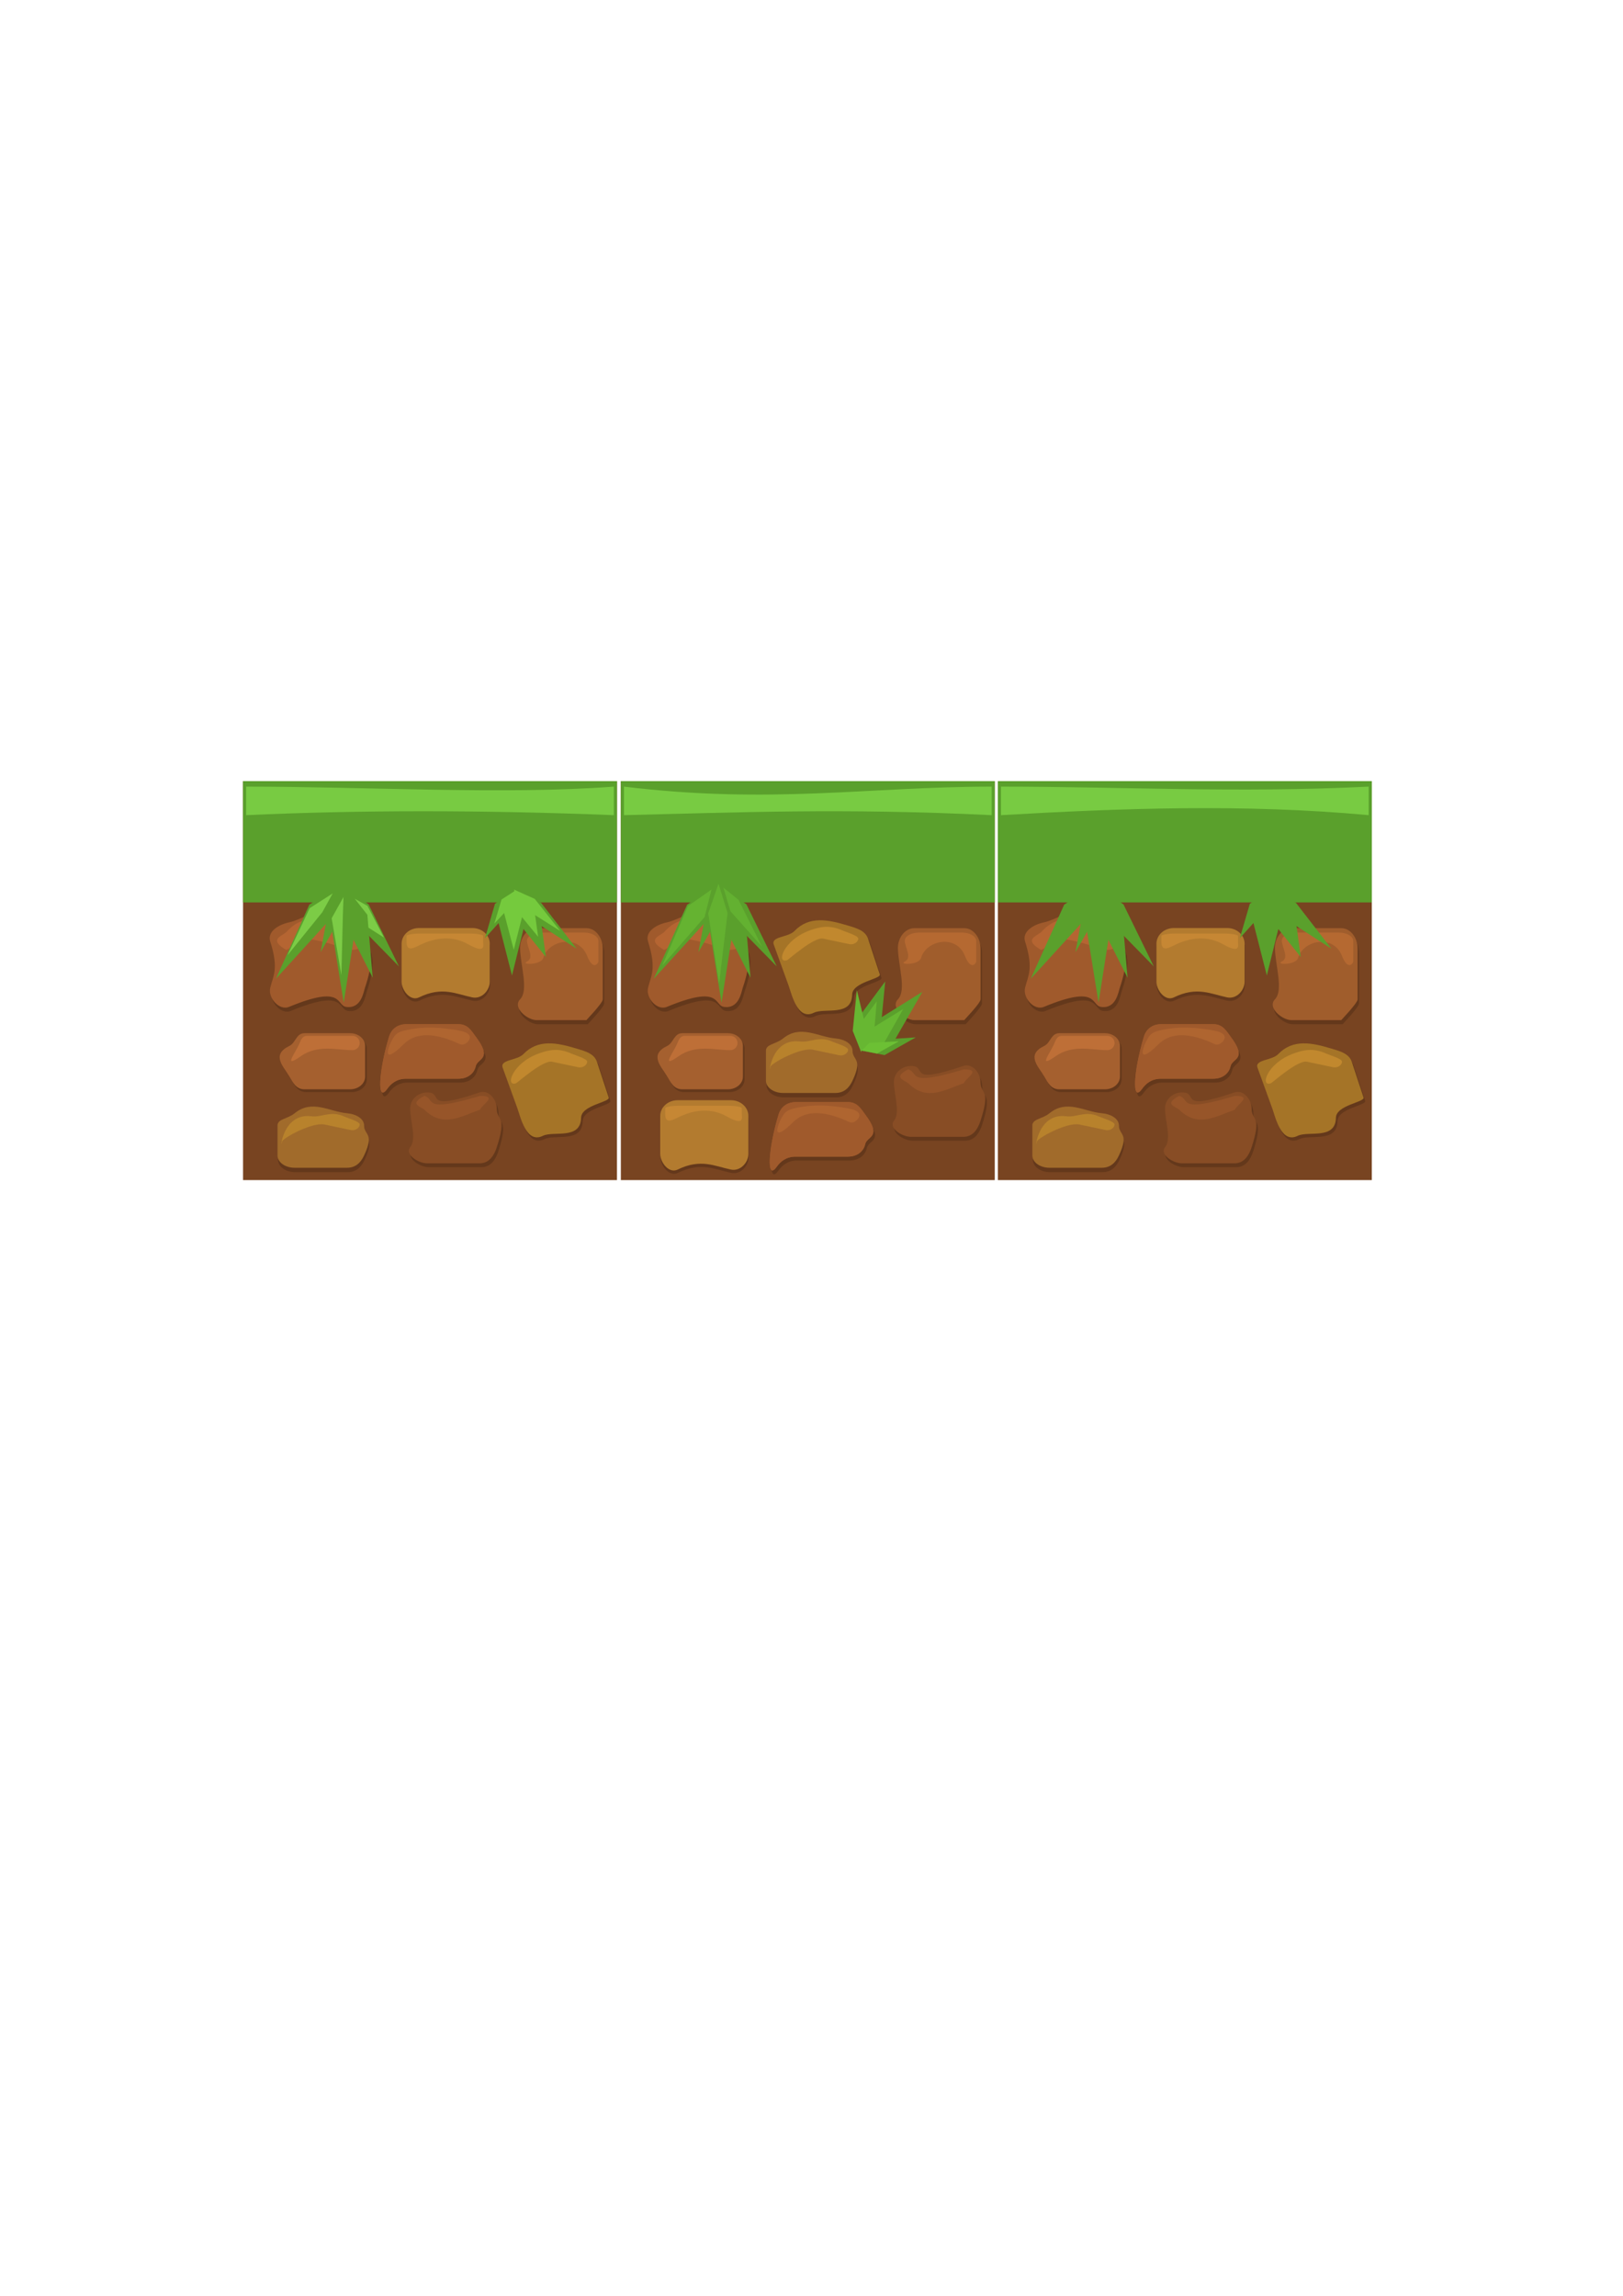<?xml version="1.0" encoding="UTF-8" standalone="no"?>
<!-- Created with Inkscape (http://www.inkscape.org/) -->

<svg
   xmlns:dc="http://purl.org/dc/elements/1.1/"
   xmlns:cc="http://creativecommons.org/ns#"
   xmlns:rdf="http://www.w3.org/1999/02/22-rdf-syntax-ns#"
   xmlns:svg="http://www.w3.org/2000/svg"
   xmlns="http://www.w3.org/2000/svg"
   xmlns:sodipodi="http://sodipodi.sourceforge.net/DTD/sodipodi-0.dtd"
   xmlns:inkscape="http://www.inkscape.org/namespaces/inkscape"
   width="744.094"
   height="1052.362"
   id="svg3844"
   version="1.1"
   inkscape:version="0.48.4 r9939"
   sodipodi:docname="terrain.svg">
  <defs
     id="defs3846" />
  <sodipodi:namedview
     id="base"
     pagecolor="#ffffff"
     bordercolor="#666666"
     borderopacity="1.0"
     inkscape:pageopacity="0.0"
     inkscape:pageshadow="2"
     inkscape:zoom="1.979899"
     inkscape:cx="456.38745"
     inkscape:cy="628.12018"
     inkscape:document-units="px"
     inkscape:current-layer="layer1"
     showgrid="false"
     inkscape:window-width="1680"
     inkscape:window-height="988"
     inkscape:window-x="-8"
     inkscape:window-y="-8"
     inkscape:window-maximized="1" />
  <g
     inkscape:label="Layer 1"
     inkscape:groupmode="layer"
     id="layer1">
    <path
       sodipodi:nodetypes="sssssssss"
       inkscape:connector-curvature="0"
       id="path4444"
       d="m 239.97,483.173 c 6.753,-7.015 15.421,-5.205 24.273,-2.549 4.417,1.325 8.224,2.384 9.491,6.235 l 5.336,16.217 c 0.707,2.149 -12.543,3.445 -12.663,9.279 -0.212,10.266 -12.597,5.871 -17.573,8.309 -7.53,3.69 -10.188,-8.657 -11.572,-12.48 l -6.795,-18.757 c -1.385,-3.823 6.591,-3.228 9.505,-6.254 z"
       style="fill:#a57427;fill-opacity:1;stroke:none" />
    <rect
       style="fill:#784421;fill-opacity:1;stroke:none"
       id="rect3852"
       width="171.429"
       height="182.857"
       x="111.429"
       y="358.076" />
    <path
       sodipodi:nodetypes="sssssssss"
       inkscape:connector-curvature="0"
       id="path4424"
       d="m 135.347,512.309 c 7.992,-6.51 15.983,-0.701 23.975,0 4.337,0.381 7.827,2.523 7.859,5.656 0.046,4.508 4.826,3.42 0,13.685 -1.333,2.836 -3.505,5.656 -7.859,5.656 l -23.975,0 c -4.354,0 -7.859,-2.523 -7.859,-5.656 l 0,-13.685 c 0,-3.134 4.483,-2.907 7.859,-5.656 z"
       style="fill:#64381b;fill-opacity:1;stroke:none" />
    <rect
       y="358.076"
       x="111.429"
       height="55.578"
       width="171.429"
       id="rect3854"
       style="fill:#5aa02c;fill-opacity:1;stroke:none" />
    <path
       sodipodi:nodetypes="sssssssss"
       inkscape:connector-curvature="0"
       id="path4412"
       d="m 133.311,424.656 c 7.499,-1.583 11.243,-7.953 26.225,0 4.224,2.242 5.247,5.313 8.596,8.765 3.575,3.684 3.588,10.739 0,21.205 -0.656,1.912 -1.654,9.74 -8.596,8.765 -4.723,-0.664 -1.019,-10.445 -26.225,0 -4.412,1.828 -9.695,-4.04 -8.596,-8.765 1.242,-5.341 4.057,-8.496 0,-21.205 -1.474,-4.617 3.933,-7.78 8.596,-8.765 z"
       style="fill:#64381b;fill-opacity:1;stroke:none" />
    <path
       style="fill:#a05a2c;fill-opacity:1;stroke:none"
       d="m 132.492,422.809 c 7.499,-1.583 11.243,-7.953 26.225,0 4.224,2.242 5.247,5.313 8.596,8.765 3.575,3.684 3.588,10.739 0,21.205 -0.656,1.912 -1.654,9.74 -8.596,8.765 -4.723,-0.664 -1.019,-10.445 -26.225,0 -4.412,1.828 -9.695,-4.04 -8.596,-8.765 1.242,-5.341 4.057,-8.496 0,-21.205 -1.474,-4.617 3.933,-7.78 8.596,-8.765 z"
       id="rect3856"
       inkscape:connector-curvature="0"
       sodipodi:nodetypes="sssssssss" />
    <path
       sodipodi:nodetypes="sssssssss"
       inkscape:connector-curvature="0"
       id="path4422"
       d="m 196.671,502.519 c 7.992,0 -2.831,9.104 23.975,0 4.122,-1.4 7.859,3.28 7.859,7.354 0,5.93 4.884,2.704 0,17.791 -1.255,3.876 -3.505,7.354 -7.859,7.354 l -23.975,0 c -4.354,0 -10.43,-4.194 -7.859,-7.354 3.053,-3.75 0.033,-11.837 0,-17.791 -0.023,-4.074 3.505,-7.354 7.859,-7.354 z"
       style="fill:#64381b;fill-opacity:1;stroke:none" />
    <path
       style="fill:#884d25;fill-opacity:1;stroke:none"
       d="m 195.913,500.751 c 7.992,0 -2.831,9.104 23.975,0 4.122,-1.4 7.859,3.28 7.859,7.354 0,5.93 4.884,2.704 0,17.791 -1.255,3.876 -3.505,7.354 -7.859,7.354 l -23.975,0 c -4.354,0 -10.43,-4.194 -7.859,-7.354 3.053,-3.75 0.033,-11.837 0,-17.791 -0.023,-4.074 3.505,-7.354 7.859,-7.354 z"
       id="rect3858"
       inkscape:connector-curvature="0"
       sodipodi:nodetypes="sssssssss" />
    <path
       sodipodi:nodetypes="sssssssss"
       inkscape:connector-curvature="0"
       id="path4414"
       d="m 192.252,426.909 24.406,0 c 4.432,0 8,3.208 8,7.192 l 0,17.4 c 0,3.984 -3.659,8.088 -8,7.192 -7.421,-1.532 -13.855,-5.176 -24.406,0 -3.979,1.952 -8,-3.208 -8,-7.192 l 0,-17.4 c 0,-3.984 3.568,-7.192 8,-7.192 z"
       style="fill:#64381b;fill-opacity:1;stroke:none" />
    <path
       style="fill:#b37b2f;fill-opacity:1;stroke:none"
       d="m 192.126,425.394 24.406,0 c 4.432,0 8,3.208 8,7.192 l 0,17.4 c 0,3.984 -3.659,8.088 -8,7.192 -7.421,-1.532 -13.855,-5.176 -24.406,0 -3.979,1.952 -8,-3.208 -8,-7.192 l 0,-17.4 c 0,-3.984 3.568,-7.192 8,-7.192 z"
       id="rect3860"
       inkscape:connector-curvature="0"
       sodipodi:nodetypes="sssssssss" />
    <path
       sodipodi:nodetypes="sssssssss"
       inkscape:connector-curvature="0"
       id="path4416"
       d="m 246.592,427.356 22.896,0 c 4.158,0 7.505,4.253 7.505,9.535 l 0,23.07 c 0,1.724 -7.594,9.535 -7.505,9.535 l -22.896,0 c -4.158,0 -11.167,-5.728 -7.505,-9.535 3.965,-4.122 0.256,-15.15 0,-23.07 -0.171,-5.28 3.347,-9.535 7.505,-9.535 z"
       style="fill:#64381b;fill-opacity:1;stroke:none" />
    <path
       style="fill:#a05d2c;fill-opacity:1;stroke:none"
       d="m 245.96,425.462 22.896,0 c 4.158,0 7.505,4.253 7.505,9.535 l 0,23.07 c 0,1.724 -7.594,9.535 -7.505,9.535 l -22.896,0 c -4.158,0 -11.167,-5.728 -7.505,-9.535 3.965,-4.122 0.256,-15.15 0,-23.07 -0.171,-5.28 3.347,-9.535 7.505,-9.535 z"
       id="rect3862"
       inkscape:connector-curvature="0"
       sodipodi:nodetypes="sssssssss" />
    <path
       sodipodi:nodetypes="sssssssss"
       inkscape:connector-curvature="0"
       id="path4418"
       d="m 186.997,471.238 23.975,0 c 4.354,0 5.974,3.153 7.859,5.656 8.059,10.702 0.844,9.767 0,13.685 -0.66,3.063 -3.505,5.656 -7.859,5.656 l -23.975,0 c -4.354,0 -6.925,2.154 -8.751,4.701 -4.775,6.658 -3.856,-8.32 0.893,-24.042 0.906,-3 3.505,-5.656 7.859,-5.656 z"
       style="fill:#64381b;fill-opacity:1;stroke:none" />
    <path
       style="fill:#a05a2c;fill-opacity:1;stroke:none"
       d="m 186.24,469.47 23.975,0 c 4.354,0 5.974,3.153 7.859,5.656 8.059,10.702 0.844,9.767 0,13.685 -0.66,3.063 -3.505,5.656 -7.859,5.656 l -23.975,0 c -4.354,0 -6.925,2.154 -8.751,4.701 -4.775,6.658 -3.856,-8.32 0.893,-24.042 0.906,-3 3.505,-5.656 7.859,-5.656 z"
       id="rect3864"
       inkscape:connector-curvature="0"
       sodipodi:nodetypes="sssssssss" />
    <path
       sodipodi:nodetypes="sssssssss"
       inkscape:connector-curvature="0"
       id="path4426"
       d="m 140.324,474.871 20.955,0 c 3.805,0 6.869,2.595 6.869,5.818 l 0,14.076 c 0,3.223 -3.063,5.818 -6.869,5.818 l -20.955,0 c -3.805,0 -5.209,-3.055 -6.869,-5.818 -2.96,-4.929 -8.372,-10.054 0,-14.076 2.905,-1.396 3.063,-5.818 6.869,-5.818 z"
       style="fill:#64381b;fill-opacity:1;stroke:none" />
    <path
       style="fill:#a5602f;fill-opacity:1;stroke:none"
       d="m 139.566,473.608 20.955,0 c 3.805,0 6.869,2.595 6.869,5.818 l 0,14.076 c 0,3.223 -3.063,5.818 -6.869,5.818 l -20.955,0 c -3.805,0 -5.209,-3.055 -6.869,-5.818 -2.96,-4.929 -8.372,-10.054 0,-14.076 2.905,-1.396 3.063,-5.818 6.869,-5.818 z"
       id="rect3866"
       inkscape:connector-curvature="0"
       sodipodi:nodetypes="sssssssss" />
    <path
       sodipodi:nodetypes="sssssssss"
       inkscape:connector-curvature="0"
       id="path4420"
       d="m 240.728,484.688 c 6.753,-7.015 15.421,-5.205 24.273,-2.549 4.417,1.325 8.224,2.384 9.491,6.235 l 5.336,16.217 c 0.707,2.149 -12.543,3.445 -12.663,9.279 -0.212,10.266 -12.597,5.871 -17.573,8.309 -7.53,3.69 -10.188,-8.657 -11.572,-12.48 l -6.795,-18.757 c -1.385,-3.823 6.591,-3.228 9.505,-6.254 z"
       style="fill:#64381b;fill-opacity:1;stroke:none" />
    <path
       style="fill:#a57427;fill-opacity:1;stroke:none"
       d="m 239.97,483.173 c 6.753,-7.015 15.421,-5.205 24.273,-2.549 4.417,1.325 8.224,2.384 9.491,6.235 l 5.336,16.217 c 0.707,2.149 -12.543,3.445 -12.663,9.279 -0.212,10.266 -12.597,5.871 -17.573,8.309 -7.53,3.69 -10.188,-8.657 -11.572,-12.48 l -6.795,-18.757 c -1.385,-3.823 6.591,-3.228 9.505,-6.254 z"
       id="rect3868"
       inkscape:connector-curvature="0"
       sodipodi:nodetypes="sssssssss" />
    <path
       style="fill:#a16b2b;fill-opacity:1;stroke:none"
       d="m 135.094,510.289 c 7.992,-6.51 15.983,-0.701 23.975,0 4.337,0.381 7.827,2.523 7.859,5.656 0.046,4.508 4.826,3.42 0,13.685 -1.333,2.836 -3.505,5.656 -7.859,5.656 l -23.975,0 c -4.354,0 -7.859,-2.523 -7.859,-5.656 l 0,-13.685 c 0,-3.134 4.483,-2.907 7.859,-5.656 z"
       id="rect3870"
       inkscape:connector-curvature="0"
       sodipodi:nodetypes="sssssssss" />
    <path
       style="fill:#b56532;fill-opacity:1;stroke:none"
       d="m 131.205,427.33 c 9.748,-10.938 19.495,-3.781 29.243,0 0.926,2.956 9.635,8.118 0,8.081 -30.979,-10.407 -23.189,-1.81 -29.243,0 -7.918,-4.608 -2.638,-6.025 0,-8.081 z"
       id="rect4434"
       inkscape:connector-curvature="0"
       sodipodi:nodetypes="ccccc" />
    <path
       style="fill:#5aa02c;fill-opacity:1;stroke:none"
       d="m 158.133,407.229 5.23,15.389 -5.782,37.02 -5.945,-36.818 z"
       id="rect4388"
       inkscape:connector-curvature="0"
       sodipodi:nodetypes="ccccc" />
    <path
       sodipodi:nodetypes="ccccc"
       inkscape:connector-curvature="0"
       id="path4391"
       d="m 157.691,406.334 11.323,8.246 13.889,28.412 -22.314,-22.796 z"
       style="fill:#5aa02c;fill-opacity:1;stroke:none" />
    <path
       style="fill:#7ccc46;fill-opacity:1;stroke:none"
       d="m 162.67,411.985 5.798,3.265 7.562,14.493 -17.127,-10.853 z"
       id="path4616"
       inkscape:connector-curvature="0"
       sodipodi:nodetypes="ccccc" />
    <path
       style="fill:#5aa02c;fill-opacity:1;stroke:none"
       d="m 157.97,407.759 -0.004,9.444 -10.973,19.28 3.931,-21.364 z"
       id="path4393"
       inkscape:connector-curvature="0"
       sodipodi:nodetypes="ccccc" />
    <path
       sodipodi:nodetypes="ccccc"
       inkscape:connector-curvature="0"
       id="path4395"
       d="m 160.494,409.245 7.922,10.059 2.45,28.852 -13.012,-25.73 z"
       style="fill:#5aa02c;fill-opacity:1;stroke:none" />
    <path
       style="fill:#5aa02c;fill-opacity:1;stroke:none"
       d="m 155.837,405.26 -4.122,15.723 -25.236,27.696 15.341,-33.993 z"
       id="path4397"
       inkscape:connector-curvature="0"
       sodipodi:nodetypes="ccccc" />
    <path
       sodipodi:nodetypes="ccccc"
       inkscape:connector-curvature="0"
       id="path4614"
       d="m 157.484,411.156 -0.302,8.744 -0.664,27.075 -4.461,-26.065 z"
       style="fill:#7ccc46;fill-opacity:1;stroke:none" />
    <path
       sodipodi:nodetypes="ccccc"
       inkscape:connector-curvature="0"
       id="path4622"
       d="m 152.52,409.535 -4.738,8.602 -15.969,19.72 10.153,-21.566 z"
       style="fill:#7ccc46;fill-opacity:1;stroke:none" />
    <path
       sodipodi:nodetypes="ccccc"
       inkscape:connector-curvature="0"
       id="path4399"
       d="m 235.374,408.424 6.115,11.368 -6.76,27.346 -6.95,-27.197 z"
       style="fill:#5aa02c;fill-opacity:1;stroke:none" />
    <path
       sodipodi:nodetypes="sssssssss"
       inkscape:connector-curvature="0"
       id="path4437"
       d="m 248.081,427.483 19.777,0 c 3.591,0 6.483,1.73 6.483,3.878 l 0,9.383 c 0,0.701 -2.344,4.546 -5.22,-2.688 -3.943,-9.92 -17.719,-7.128 -20.03,1.01 -0.981,3.455 -10.656,3.226 -7.493,1.678 3.425,-1.676 0.221,-6.162 0,-9.383 -0.148,-2.147 2.891,-3.878 6.483,-3.878 z"
       style="fill:#b56931;fill-opacity:1;stroke:none" />
    <path
       style="fill:#5aa02c;fill-opacity:1;stroke:none"
       d="m 234.857,407.762 13.237,6.092 16.237,20.988 -26.087,-16.84 z"
       id="path4401"
       inkscape:connector-curvature="0"
       sodipodi:nodetypes="ccccc" />
    <path
       sodipodi:nodetypes="ccccc"
       inkscape:connector-curvature="0"
       id="path4403"
       d="m 235.183,408.815 -0.005,6.976 -12.829,14.242 4.596,-15.781 z"
       style="fill:#5aa02c;fill-opacity:1;stroke:none" />
    <path
       style="fill:#5aa02c;fill-opacity:1;stroke:none"
       d="m 238.134,409.913 9.261,7.43 2.865,21.313 -15.212,-19.007 z"
       id="path4405"
       inkscape:connector-curvature="0"
       sodipodi:nodetypes="ccccc" />
    <path
       style="fill:#78cb42;fill-opacity:1;stroke:none"
       d="m 112.857,360.576 c 56.196,0.004 118.066,3.79 168.571,0 l 0,13.078 c -61.022,-2.416 -117.073,-2.346 -168.571,0 z"
       id="rect4409"
       inkscape:connector-curvature="0"
       sodipodi:nodetypes="ccccc" />
    <path
       sodipodi:nodetypes="sssssssss"
       inkscape:connector-curvature="0"
       id="path4430"
       d="m 193.349,427.919 21.203,0 c 3.85,0 6.95,0.492 6.95,1.102 l 0,2.667 c 0,1.679 1.352,5.771 -6.95,1.102 -5.623,-3.162 -12.842,-3.84 -21.203,0 -3.457,1.588 -6.95,3.907 -6.95,-1.102 l 0,-2.667 c 0,-0.611 3.1,-1.102 6.95,-1.102 z"
       style="fill:#c68734;fill-opacity:1;stroke:none" />
    <path
       sodipodi:nodetypes="sssssssss"
       inkscape:connector-curvature="0"
       id="path4439"
       d="m 186.24,469.47 23.975,0 c 4.354,0 5.974,3.153 7.859,5.656 8.059,10.702 0.844,9.767 0,13.685 -0.66,3.063 -3.505,5.656 -7.859,5.656 l -23.975,0 c -4.354,0 -6.925,2.154 -8.751,4.701 -4.775,6.658 -3.856,-8.32 0.893,-24.042 0.906,-3 3.505,-5.656 7.859,-5.656 z"
       style="fill:#a05a2c;fill-opacity:1;stroke:none" />
    <path
       style="fill:#af6530;fill-opacity:1;stroke:none"
       d="m 185.146,472.449 c 8.977,-2.233 17.366,-1.554 25.578,0 2.51,0.475 4.691,1.367 4.691,3.064 0,1.698 -2.528,4.083 -4.691,3.064 -10.007,-4.712 -19.471,-6.049 -25.578,0 -10.655,10.554 -7.358,1.153 -4.691,-3.064 0.976,-1.543 2.239,-2.455 4.691,-3.064 z"
       id="rect4441"
       inkscape:connector-curvature="0"
       sodipodi:nodetypes="sssssss" />
    <path
       style="fill:#c1882e;fill-opacity:1;stroke:none"
       d="m 247.042,482.889 c 4.512,-1.611 8.794,-2.65 14.781,0 2.077,0.919 7.383,2.389 7.383,3.788 0,1.399 -1.877,2.993 -4.1,2.525 l -12.003,-2.525 c -4.201,-0.884 -15.833,9.615 -16.474,9.849 -5.223,1.902 -1.884,-9.245 10.413,-13.637 z"
       id="rect4452"
       inkscape:connector-curvature="0"
       sodipodi:nodetypes="sssssss" />
    <path
       style="fill:#be6f37;fill-opacity:1;stroke:none"
       d="m 140.681,474.807 20.927,0 c 1.828,0 3.3,1.464 3.3,3.283 0,1.819 -1.472,3.283 -3.3,3.283 -6.976,0 -15.806,-2.776 -23.705,2.778 -8.671,6.097 -2.183,-1.8 -0.522,-6.061 0.66,-1.695 1.472,-3.283 3.3,-3.283 z"
       id="rect4455"
       inkscape:connector-curvature="0"
       sodipodi:nodetypes="sssssss" />
    <path
       sodipodi:nodetypes="sssssss"
       inkscape:connector-curvature="0"
       id="path4458"
       d="m 142.743,511.678 c 4.753,0.605 8.794,-2.65 14.781,0 2.077,0.919 7.383,2.389 7.383,3.788 0,1.399 -1.877,2.993 -4.1,2.525 l -12.003,-2.525 c -5.727,-1.205 -19.243,6.266 -19.505,7.829 -0.919,5.482 -0.216,-13.356 13.444,-11.617 z"
       style="fill:#b8822c;fill-opacity:1;stroke:none" />
    <path
       sodipodi:nodetypes="ccccc"
       inkscape:connector-curvature="0"
       id="path4460"
       d="m 194.568,508.647 c 8.514,8.552 17.029,2.956 25.543,0 0.809,-2.312 8.416,-6.347 0,-6.319 -27.059,8.137 -20.255,1.416 -25.543,0 -6.916,3.603 -2.304,4.711 0,6.319 z"
       style="fill:#975529;fill-opacity:1;stroke:none" />
    <path
       style="fill:#a57427;fill-opacity:1;stroke:none"
       d="m 364.256,426.744 c 6.753,-7.015 15.421,-5.205 24.273,-2.549 4.417,1.325 8.224,2.384 9.491,6.235 l 5.336,16.217 c 0.707,2.149 -12.543,3.445 -12.663,9.279 -0.212,10.266 -12.597,5.871 -17.573,8.309 -7.53,3.69 -10.188,-8.657 -11.572,-12.48 L 354.751,432.998 c -1.385,-3.823 6.591,-3.228 9.505,-6.254 z"
       id="path4462"
       inkscape:connector-curvature="0"
       sodipodi:nodetypes="sssssssss" />
    <rect
       y="358.076"
       x="284.643"
       height="182.857"
       width="171.429"
       id="rect4464"
       style="fill:#784421;fill-opacity:1;stroke:none" />
    <path
       style="fill:#64381b;fill-opacity:1;stroke:none"
       d="m 359.276,478.024 c 7.992,-6.51 15.983,-0.701 23.975,0 4.337,0.381 7.827,2.523 7.859,5.656 0.046,4.508 4.826,3.42 0,13.685 -1.333,2.836 -3.505,5.656 -7.859,5.656 l -23.975,0 c -4.354,0 -7.859,-2.523 -7.859,-5.656 l 0,-13.685 c 0,-3.134 4.483,-2.907 7.859,-5.656 z"
       id="path4466"
       inkscape:connector-curvature="0"
       sodipodi:nodetypes="sssssssss" />
    <rect
       style="fill:#5aa02c;fill-opacity:1;stroke:none"
       id="rect4468"
       width="171.429"
       height="55.578"
       x="284.643"
       y="358.076" />
    <path
       style="fill:#64381b;fill-opacity:1;stroke:none"
       d="m 306.525,424.656 c 7.499,-1.583 11.243,-7.953 26.225,0 4.224,2.242 5.247,5.313 8.596,8.765 3.575,3.684 3.588,10.739 0,21.205 -0.656,1.912 -1.654,9.74 -8.596,8.765 -4.723,-0.664 -1.019,-10.445 -26.225,0 -4.412,1.828 -9.695,-4.04 -8.596,-8.765 1.242,-5.341 4.057,-8.496 0,-21.205 -1.474,-4.617 3.933,-7.78 8.596,-8.765 z"
       id="path4470"
       inkscape:connector-curvature="0"
       sodipodi:nodetypes="sssssssss" />
    <path
       sodipodi:nodetypes="sssssssss"
       inkscape:connector-curvature="0"
       id="path4472"
       d="m 305.706,422.809 c 7.499,-1.583 11.243,-7.953 26.225,0 4.224,2.242 5.247,5.313 8.596,8.765 3.575,3.684 3.588,10.739 0,21.205 -0.656,1.912 -1.654,9.74 -8.596,8.765 -4.723,-0.664 -1.019,-10.445 -26.225,0 -4.412,1.828 -9.695,-4.04 -8.596,-8.765 1.242,-5.341 4.057,-8.496 0,-21.205 -1.474,-4.617 3.933,-7.78 8.596,-8.765 z"
       style="fill:#a05a2c;fill-opacity:1;stroke:none" />
    <path
       style="fill:#64381b;fill-opacity:1;stroke:none"
       d="m 418.457,490.376 c 7.992,0 -2.831,9.104 23.975,0 4.122,-1.4 7.859,3.28 7.859,7.354 0,5.93 4.884,2.704 0,17.791 -1.255,3.876 -3.505,7.354 -7.859,7.354 l -23.975,0 c -4.354,0 -10.43,-4.194 -7.859,-7.354 3.053,-3.75 0.033,-11.837 0,-17.791 -0.023,-4.074 3.505,-7.354 7.859,-7.354 z"
       id="path4474"
       inkscape:connector-curvature="0"
       sodipodi:nodetypes="sssssssss" />
    <path
       sodipodi:nodetypes="sssssssss"
       inkscape:connector-curvature="0"
       id="path4476"
       d="m 417.699,488.608 c 7.992,0 -2.831,9.104 23.975,0 4.122,-1.4 7.859,3.28 7.859,7.354 0,5.93 4.884,2.704 0,17.791 -1.255,3.876 -3.505,7.354 -7.859,7.354 l -23.975,0 c -4.354,0 -10.43,-4.194 -7.859,-7.354 3.053,-3.75 0.033,-11.837 0,-17.791 -0.023,-4.074 3.505,-7.354 7.859,-7.354 z"
       style="fill:#884d25;fill-opacity:1;stroke:none" />
    <path
       style="fill:#64381b;fill-opacity:1;stroke:none"
       d="m 310.824,505.837 24.406,0 c 4.432,0 8,3.208 8,7.192 l 0,17.4 c 0,3.984 -3.659,8.088 -8,7.192 -7.421,-1.532 -13.855,-5.176 -24.406,0 -3.979,1.952 -8,-3.208 -8,-7.192 l 0,-17.4 c 0,-3.984 3.568,-7.192 8,-7.192 z"
       id="path4478"
       inkscape:connector-curvature="0"
       sodipodi:nodetypes="sssssssss" />
    <path
       sodipodi:nodetypes="sssssssss"
       inkscape:connector-curvature="0"
       id="path4480"
       d="m 310.698,504.322 24.406,0 c 4.432,0 8,3.208 8,7.192 l 0,17.4 c 0,3.984 -3.659,8.088 -8,7.192 -7.421,-1.532 -13.855,-5.176 -24.406,0 -3.979,1.952 -8,-3.208 -8,-7.192 l 0,-17.4 c 0,-3.984 3.568,-7.192 8,-7.192 z"
       style="fill:#b37b2f;fill-opacity:1;stroke:none" />
    <path
       style="fill:#64381b;fill-opacity:1;stroke:none"
       d="m 419.806,427.356 22.896,0 c 4.158,0 7.505,4.253 7.505,9.535 l 0,23.07 c 0,1.724 -7.594,9.535 -7.505,9.535 l -22.896,0 c -4.158,0 -11.167,-5.728 -7.505,-9.535 3.965,-4.122 0.256,-15.15 0,-23.07 -0.171,-5.28 3.347,-9.535 7.505,-9.535 z"
       id="path4482"
       inkscape:connector-curvature="0"
       sodipodi:nodetypes="sssssssss" />
    <path
       sodipodi:nodetypes="sssssssss"
       inkscape:connector-curvature="0"
       id="path4484"
       d="m 419.175,425.462 22.896,0 c 4.158,0 7.505,4.253 7.505,9.535 l 0,23.07 c 0,1.724 -7.594,9.535 -7.505,9.535 l -22.896,0 c -4.158,0 -11.167,-5.728 -7.505,-9.535 3.965,-4.122 0.256,-15.15 0,-23.07 -0.171,-5.28 3.347,-9.535 7.505,-9.535 z"
       style="fill:#a05d2c;fill-opacity:1;stroke:none" />
    <path
       style="fill:#64381b;fill-opacity:1;stroke:none"
       d="m 365.569,506.952 23.975,0 c 4.354,0 5.974,3.153 7.859,5.656 8.059,10.702 0.844,9.767 0,13.685 -0.66,3.063 -3.505,5.656 -7.859,5.656 l -23.975,0 c -4.354,0 -6.925,2.154 -8.751,4.701 -4.775,6.658 -3.856,-8.32 0.893,-24.042 0.906,-3 3.505,-5.656 7.859,-5.656 z"
       id="path4486"
       inkscape:connector-curvature="0"
       sodipodi:nodetypes="sssssssss" />
    <path
       sodipodi:nodetypes="sssssssss"
       inkscape:connector-curvature="0"
       id="path4488"
       d="m 364.811,505.184 23.975,0 c 4.354,0 5.974,3.153 7.859,5.656 8.059,10.702 0.844,9.767 0,13.685 -0.66,3.063 -3.505,5.656 -7.859,5.656 l -23.975,0 c -4.354,0 -6.925,2.154 -8.751,4.701 -4.775,6.658 -3.856,-8.32 0.893,-24.042 0.906,-3 3.505,-5.656 7.859,-5.656 z"
       style="fill:#a05a2c;fill-opacity:1;stroke:none" />
    <path
       style="fill:#64381b;fill-opacity:1;stroke:none"
       d="m 313.538,474.871 20.955,0 c 3.805,0 6.869,2.595 6.869,5.818 l 0,14.076 c 0,3.223 -3.063,5.818 -6.869,5.818 l -20.955,0 c -3.805,0 -5.209,-3.055 -6.869,-5.818 -2.96,-4.929 -8.372,-10.054 0,-14.076 2.905,-1.396 3.063,-5.818 6.869,-5.818 z"
       id="path4490"
       inkscape:connector-curvature="0"
       sodipodi:nodetypes="sssssssss" />
    <path
       sodipodi:nodetypes="sssssssss"
       inkscape:connector-curvature="0"
       id="path4492"
       d="m 312.781,473.608 20.955,0 c 3.805,0 6.869,2.595 6.869,5.818 l 0,14.076 c 0,3.223 -3.063,5.818 -6.869,5.818 l -20.955,0 c -3.805,0 -5.209,-3.055 -6.869,-5.818 -2.96,-4.929 -8.372,-10.054 0,-14.076 2.905,-1.396 3.063,-5.818 6.869,-5.818 z"
       style="fill:#a5602f;fill-opacity:1;stroke:none" />
    <path
       style="fill:#64381b;fill-opacity:1;stroke:none"
       d="m 365.014,428.259 c 6.753,-7.015 15.421,-5.205 24.273,-2.549 4.417,1.325 8.224,2.384 9.491,6.235 l 5.336,16.217 c 0.707,2.149 -12.543,3.445 -12.663,9.279 -0.212,10.266 -12.597,5.871 -17.573,8.309 -7.53,3.69 -10.188,-8.657 -11.572,-12.48 l -6.795,-18.757 c -1.385,-3.823 6.591,-3.228 9.505,-6.254 z"
       id="path4494"
       inkscape:connector-curvature="0"
       sodipodi:nodetypes="sssssssss" />
    <path
       sodipodi:nodetypes="sssssssss"
       inkscape:connector-curvature="0"
       id="path4496"
       d="m 364.256,426.744 c 6.753,-7.015 15.421,-5.205 24.273,-2.549 4.417,1.325 8.224,2.384 9.491,6.235 l 5.336,16.217 c 0.707,2.149 -12.543,3.445 -12.663,9.279 -0.212,10.266 -12.597,5.871 -17.573,8.309 -7.53,3.69 -10.188,-8.657 -11.572,-12.48 L 354.751,432.998 c -1.385,-3.823 6.591,-3.228 9.505,-6.254 z"
       style="fill:#a57427;fill-opacity:1;stroke:none" />
    <path
       sodipodi:nodetypes="sssssssss"
       inkscape:connector-curvature="0"
       id="path4498"
       d="m 359.023,476.003 c 7.992,-6.51 15.983,-0.701 23.975,0 4.337,0.381 7.827,2.523 7.859,5.656 0.046,4.508 4.826,3.42 0,13.685 -1.333,2.836 -3.505,5.656 -7.859,5.656 l -23.975,0 c -4.354,0 -7.859,-2.523 -7.859,-5.656 l 0,-13.685 c 0,-3.134 4.483,-2.907 7.859,-5.656 z"
       style="fill:#a16b2b;fill-opacity:1;stroke:none" />
    <path
       sodipodi:nodetypes="ccccc"
       inkscape:connector-curvature="0"
       id="path4500"
       d="m 304.419,427.33 c 9.748,-10.938 19.495,-3.781 29.243,0 0.926,2.956 9.635,8.118 0,8.081 -30.979,-10.407 -23.189,-1.81 -29.243,0 -7.918,-4.608 -2.638,-6.025 0,-8.081 z"
       style="fill:#b56532;fill-opacity:1;stroke:none" />
    <path
       sodipodi:nodetypes="ccccc"
       inkscape:connector-curvature="0"
       id="path4502"
       d="m 331.347,407.229 5.23,15.389 -5.782,37.02 -5.945,-36.818 z"
       style="fill:#5aa02c;fill-opacity:1;stroke:none" />
    <path
       style="fill:#5aa02c;fill-opacity:1;stroke:none"
       d="m 330.905,406.334 11.323,8.246 13.889,28.412 -22.314,-22.796 z"
       id="path4504"
       inkscape:connector-curvature="0"
       sodipodi:nodetypes="ccccc" />
    <path
       sodipodi:nodetypes="ccccc"
       inkscape:connector-curvature="0"
       id="path4506"
       d="m 331.184,407.759 -0.004,9.444 -10.973,19.28 3.931,-21.364 z"
       style="fill:#5aa02c;fill-opacity:1;stroke:none" />
    <path
       style="fill:#5aa02c;fill-opacity:1;stroke:none"
       d="m 333.708,409.245 7.922,10.059 2.45,28.852 -13.012,-25.73 z"
       id="path4508"
       inkscape:connector-curvature="0"
       sodipodi:nodetypes="ccccc" />
    <path
       sodipodi:nodetypes="ccccc"
       inkscape:connector-curvature="0"
       id="path4510"
       d="m 329.052,405.26 -4.122,15.723 -25.236,27.696 15.341,-33.993 z"
       style="fill:#5aa02c;fill-opacity:1;stroke:none" />
    <path
       style="fill:#b56931;fill-opacity:1;stroke:none"
       d="m 421.296,427.483 19.777,0 c 3.591,0 6.483,1.73 6.483,3.878 l 0,9.383 c 0,0.701 -2.344,4.546 -5.22,-2.688 -3.943,-9.92 -17.719,-7.128 -20.03,1.01 -0.981,3.455 -10.656,3.226 -7.493,1.678 3.425,-1.676 0.221,-6.162 0,-9.383 -0.148,-2.147 2.891,-3.878 6.483,-3.878 z"
       id="path4514"
       inkscape:connector-curvature="0"
       sodipodi:nodetypes="sssssssss" />
    <path
       id="path4522"
       d="m 286.071,360.576 c 67.696,8.218 112.381,0 168.571,0 l 0,13.078 c -68.874,-3.338 -116.945,-1.201 -168.571,0 z"
       style="fill:#78cb42;fill-opacity:1;stroke:none"
       inkscape:connector-curvature="0"
       sodipodi:nodetypes="ccccc" />
    <path
       style="fill:#c68734;fill-opacity:1;stroke:none"
       d="m 311.921,506.848 21.203,0 c 3.85,0 6.95,0.492 6.95,1.102 l 0,2.667 c 0,1.679 1.352,5.771 -6.95,1.102 -5.623,-3.162 -12.842,-3.84 -21.203,0 -3.457,1.588 -6.95,3.907 -6.95,-1.102 l 0,-2.667 c 0,-0.611 3.1,-1.102 6.95,-1.102 z"
       id="path4524"
       inkscape:connector-curvature="0"
       sodipodi:nodetypes="sssssssss" />
    <path
       style="fill:#a05a2c;fill-opacity:1;stroke:none"
       d="m 364.811,505.184 23.975,0 c 4.354,0 5.974,3.153 7.859,5.656 8.059,10.702 0.844,9.767 0,13.685 -0.66,3.063 -3.505,5.656 -7.859,5.656 l -23.975,0 c -4.354,0 -6.925,2.154 -8.751,4.701 -4.775,6.658 -3.856,-8.32 0.893,-24.042 0.906,-3 3.505,-5.656 7.859,-5.656 z"
       id="path4526"
       inkscape:connector-curvature="0"
       sodipodi:nodetypes="sssssssss" />
    <path
       sodipodi:nodetypes="sssssss"
       inkscape:connector-curvature="0"
       id="path4528"
       d="m 363.717,508.163 c 8.977,-2.233 17.366,-1.554 25.578,0 2.51,0.475 4.691,1.367 4.691,3.064 0,1.698 -2.528,4.083 -4.691,3.064 -10.007,-4.712 -19.471,-6.049 -25.578,0 -10.655,10.554 -7.358,1.153 -4.691,-3.064 0.976,-1.543 2.239,-2.455 4.691,-3.064 z"
       style="fill:#af6530;fill-opacity:1;stroke:none" />
    <path
       sodipodi:nodetypes="sssssss"
       inkscape:connector-curvature="0"
       id="path4530"
       d="m 371.327,426.46 c 4.512,-1.611 8.794,-2.65 14.781,0 2.077,0.919 7.383,2.389 7.383,3.788 0,1.399 -1.877,2.993 -4.1,2.525 l -12.003,-2.525 c -4.201,-0.884 -15.833,9.615 -16.474,9.849 -5.223,1.902 -1.884,-9.245 10.413,-13.637 z"
       style="fill:#c1882e;fill-opacity:1;stroke:none" />
    <path
       sodipodi:nodetypes="sssssss"
       inkscape:connector-curvature="0"
       id="path4532"
       d="m 313.895,474.807 20.927,0 c 1.828,0 3.3,1.464 3.3,3.283 0,1.819 -1.472,3.283 -3.3,3.283 -6.976,0 -15.806,-2.776 -23.705,2.778 -8.671,6.097 -2.183,-1.8 -0.522,-6.061 0.66,-1.695 1.472,-3.283 3.3,-3.283 z"
       style="fill:#be6f37;fill-opacity:1;stroke:none" />
    <path
       style="fill:#b8822c;fill-opacity:1;stroke:none"
       d="m 366.672,477.392 c 4.753,0.605 8.794,-2.65 14.781,0 2.077,0.919 7.383,2.389 7.383,3.788 0,1.399 -1.877,2.993 -4.1,2.525 l -12.003,-2.525 c -5.727,-1.205 -19.243,6.266 -19.505,7.829 -0.919,5.482 -0.216,-13.356 13.444,-11.617 z"
       id="path4534"
       inkscape:connector-curvature="0"
       sodipodi:nodetypes="sssssss" />
    <path
       style="fill:#975529;fill-opacity:1;stroke:none"
       d="m 416.353,496.504 c 8.514,8.552 17.029,2.956 25.543,0 0.809,-2.312 8.416,-6.347 0,-6.319 -27.059,8.137 -20.255,1.416 -25.543,0 -6.916,3.603 -2.304,4.711 0,6.319 z"
       id="path4536"
       inkscape:connector-curvature="0"
       sodipodi:nodetypes="ccccc" />
    <path
       sodipodi:nodetypes="sssssssss"
       inkscape:connector-curvature="0"
       id="path4538"
       d="m 586.042,483.173 c 6.753,-7.015 15.421,-5.205 24.273,-2.549 4.417,1.325 8.224,2.384 9.491,6.235 l 5.336,16.217 c 0.707,2.149 -12.543,3.445 -12.663,9.279 -0.212,10.266 -12.597,5.871 -17.573,8.309 -7.53,3.69 -10.188,-8.657 -11.572,-12.48 l -6.795,-18.757 c -1.385,-3.823 6.591,-3.228 9.505,-6.254 z"
       style="fill:#a57427;fill-opacity:1;stroke:none" />
    <rect
       style="fill:#784421;fill-opacity:1;stroke:none"
       id="rect4540"
       width="171.429"
       height="182.857"
       x="457.5"
       y="358.076" />
    <path
       sodipodi:nodetypes="sssssssss"
       inkscape:connector-curvature="0"
       id="path4542"
       d="m 481.418,512.309 c 7.992,-6.51 15.983,-0.701 23.975,0 4.337,0.381 7.827,2.523 7.859,5.656 0.046,4.508 4.826,3.42 0,13.685 -1.333,2.836 -3.505,5.656 -7.859,5.656 l -23.975,0 c -4.354,0 -7.859,-2.523 -7.859,-5.656 l 0,-13.685 c 0,-3.134 4.483,-2.907 7.859,-5.656 z"
       style="fill:#64381b;fill-opacity:1;stroke:none" />
    <rect
       y="358.076"
       x="457.5"
       height="55.578"
       width="171.429"
       id="rect4544"
       style="fill:#5aa02c;fill-opacity:1;stroke:none" />
    <path
       sodipodi:nodetypes="sssssssss"
       inkscape:connector-curvature="0"
       id="path4546"
       d="m 479.383,424.656 c 7.499,-1.583 11.243,-7.953 26.225,0 4.224,2.242 5.247,5.313 8.596,8.765 3.575,3.684 3.588,10.739 0,21.205 -0.656,1.912 -1.654,9.74 -8.596,8.765 -4.723,-0.664 -1.019,-10.445 -26.225,0 -4.412,1.828 -9.695,-4.04 -8.596,-8.765 1.242,-5.341 4.057,-8.496 0,-21.205 -1.474,-4.617 3.933,-7.78 8.596,-8.765 z"
       style="fill:#64381b;fill-opacity:1;stroke:none" />
    <path
       style="fill:#a05a2c;fill-opacity:1;stroke:none"
       d="m 478.564,422.809 c 7.499,-1.583 11.243,-7.953 26.225,0 4.224,2.242 5.247,5.313 8.596,8.765 3.575,3.684 3.588,10.739 0,21.205 -0.656,1.912 -1.654,9.74 -8.596,8.765 -4.723,-0.664 -1.019,-10.445 -26.225,0 -4.412,1.828 -9.695,-4.04 -8.596,-8.765 1.242,-5.341 4.057,-8.496 0,-21.205 -1.474,-4.617 3.933,-7.78 8.596,-8.765 z"
       id="path4548"
       inkscape:connector-curvature="0"
       sodipodi:nodetypes="sssssssss" />
    <path
       sodipodi:nodetypes="sssssssss"
       inkscape:connector-curvature="0"
       id="path4550"
       d="m 542.742,502.519 c 7.992,0 -2.831,9.104 23.975,0 4.122,-1.4 7.859,3.28 7.859,7.354 0,5.93 4.884,2.704 0,17.791 -1.255,3.876 -3.505,7.354 -7.859,7.354 l -23.975,0 c -4.354,0 -10.43,-4.194 -7.859,-7.354 3.053,-3.75 0.033,-11.837 0,-17.791 -0.023,-4.074 3.505,-7.354 7.859,-7.354 z"
       style="fill:#64381b;fill-opacity:1;stroke:none" />
    <path
       style="fill:#884d25;fill-opacity:1;stroke:none"
       d="m 541.985,500.751 c 7.992,0 -2.831,9.104 23.975,0 4.122,-1.4 7.859,3.28 7.859,7.354 0,5.93 4.884,2.704 0,17.791 -1.255,3.876 -3.505,7.354 -7.859,7.354 l -23.975,0 c -4.354,0 -10.43,-4.194 -7.859,-7.354 3.053,-3.75 0.033,-11.837 0,-17.791 -0.023,-4.074 3.505,-7.354 7.859,-7.354 z"
       id="path4552"
       inkscape:connector-curvature="0"
       sodipodi:nodetypes="sssssssss" />
    <path
       sodipodi:nodetypes="sssssssss"
       inkscape:connector-curvature="0"
       id="path4554"
       d="m 538.324,426.909 24.406,0 c 4.432,0 8,3.208 8,7.192 l 0,17.4 c 0,3.984 -3.659,8.088 -8,7.192 -7.421,-1.532 -13.855,-5.176 -24.406,0 -3.979,1.952 -8,-3.208 -8,-7.192 l 0,-17.4 c 0,-3.984 3.568,-7.192 8,-7.192 z"
       style="fill:#64381b;fill-opacity:1;stroke:none" />
    <path
       style="fill:#b37b2f;fill-opacity:1;stroke:none"
       d="m 538.198,425.394 24.406,0 c 4.432,0 8,3.208 8,7.192 l 0,17.4 c 0,3.984 -3.659,8.088 -8,7.192 -7.421,-1.532 -13.855,-5.176 -24.406,0 -3.979,1.952 -8,-3.208 -8,-7.192 l 0,-17.4 c 0,-3.984 3.568,-7.192 8,-7.192 z"
       id="path4556"
       inkscape:connector-curvature="0"
       sodipodi:nodetypes="sssssssss" />
    <path
       sodipodi:nodetypes="sssssssss"
       inkscape:connector-curvature="0"
       id="path4558"
       d="m 592.663,427.356 22.896,0 c 4.158,0 7.505,4.253 7.505,9.535 l 0,23.07 c 0,1.724 -7.594,9.535 -7.505,9.535 l -22.896,0 c -4.158,0 -11.167,-5.728 -7.505,-9.535 3.965,-4.122 0.256,-15.15 0,-23.07 -0.171,-5.28 3.347,-9.535 7.505,-9.535 z"
       style="fill:#64381b;fill-opacity:1;stroke:none" />
    <path
       style="fill:#a05d2c;fill-opacity:1;stroke:none"
       d="m 592.032,425.462 22.896,0 c 4.158,0 7.505,4.253 7.505,9.535 l 0,23.07 c 0,1.724 -7.594,9.535 -7.505,9.535 l -22.896,0 c -4.158,0 -11.167,-5.728 -7.505,-9.535 3.965,-4.122 0.256,-15.15 0,-23.07 -0.171,-5.28 3.347,-9.535 7.505,-9.535 z"
       id="path4560"
       inkscape:connector-curvature="0"
       sodipodi:nodetypes="sssssssss" />
    <path
       sodipodi:nodetypes="sssssssss"
       inkscape:connector-curvature="0"
       id="path4562"
       d="m 533.069,471.238 23.975,0 c 4.354,0 5.974,3.153 7.859,5.656 8.059,10.702 0.844,9.767 0,13.685 -0.66,3.063 -3.505,5.656 -7.859,5.656 l -23.975,0 c -4.354,0 -6.925,2.154 -8.751,4.701 -4.775,6.658 -3.856,-8.32 0.893,-24.042 0.906,-3 3.505,-5.656 7.859,-5.656 z"
       style="fill:#64381b;fill-opacity:1;stroke:none" />
    <path
       style="fill:#a05a2c;fill-opacity:1;stroke:none"
       d="m 532.311,469.47 23.975,0 c 4.354,0 5.974,3.153 7.859,5.656 8.059,10.702 0.844,9.767 0,13.685 -0.66,3.063 -3.505,5.656 -7.859,5.656 l -23.975,0 c -4.354,0 -6.925,2.154 -8.751,4.701 -4.775,6.658 -3.856,-8.32 0.893,-24.042 0.906,-3 3.505,-5.656 7.859,-5.656 z"
       id="path4564"
       inkscape:connector-curvature="0"
       sodipodi:nodetypes="sssssssss" />
    <path
       sodipodi:nodetypes="sssssssss"
       inkscape:connector-curvature="0"
       id="path4566"
       d="m 486.395,474.871 20.955,0 c 3.805,0 6.869,2.595 6.869,5.818 l 0,14.076 c 0,3.223 -3.063,5.818 -6.869,5.818 l -20.955,0 c -3.805,0 -5.209,-3.055 -6.869,-5.818 -2.96,-4.929 -8.372,-10.054 0,-14.076 2.905,-1.396 3.063,-5.818 6.869,-5.818 z"
       style="fill:#64381b;fill-opacity:1;stroke:none" />
    <path
       style="fill:#a5602f;fill-opacity:1;stroke:none"
       d="m 485.638,473.608 20.955,0 c 3.805,0 6.869,2.595 6.869,5.818 l 0,14.076 c 0,3.223 -3.063,5.818 -6.869,5.818 l -20.955,0 c -3.805,0 -5.209,-3.055 -6.869,-5.818 -2.96,-4.929 -8.372,-10.054 0,-14.076 2.905,-1.396 3.063,-5.818 6.869,-5.818 z"
       id="path4568"
       inkscape:connector-curvature="0"
       sodipodi:nodetypes="sssssssss" />
    <path
       sodipodi:nodetypes="sssssssss"
       inkscape:connector-curvature="0"
       id="path4570"
       d="m 586.799,484.688 c 6.753,-7.015 15.421,-5.205 24.273,-2.549 4.417,1.325 8.224,2.384 9.491,6.235 l 5.336,16.217 c 0.707,2.149 -12.543,3.445 -12.663,9.279 -0.212,10.266 -12.597,5.871 -17.573,8.309 -7.53,3.69 -10.188,-8.657 -11.572,-12.48 l -6.795,-18.757 c -1.385,-3.823 6.591,-3.228 9.505,-6.254 z"
       style="fill:#64381b;fill-opacity:1;stroke:none" />
    <path
       style="fill:#a57427;fill-opacity:1;stroke:none"
       d="m 586.042,483.173 c 6.753,-7.015 15.421,-5.205 24.273,-2.549 4.417,1.325 8.224,2.384 9.491,6.235 l 5.336,16.217 c 0.707,2.149 -12.543,3.445 -12.663,9.279 -0.212,10.266 -12.597,5.871 -17.573,8.309 -7.53,3.69 -10.188,-8.657 -11.572,-12.48 l -6.795,-18.757 c -1.385,-3.823 6.591,-3.228 9.505,-6.254 z"
       id="path4572"
       inkscape:connector-curvature="0"
       sodipodi:nodetypes="sssssssss" />
    <path
       style="fill:#a16b2b;fill-opacity:1;stroke:none"
       d="m 481.166,510.289 c 7.992,-6.51 15.983,-0.701 23.975,0 4.337,0.381 7.827,2.523 7.859,5.656 0.046,4.508 4.826,3.42 0,13.685 -1.333,2.836 -3.505,5.656 -7.859,5.656 l -23.975,0 c -4.354,0 -7.859,-2.523 -7.859,-5.656 l 0,-13.685 c 0,-3.134 4.483,-2.907 7.859,-5.656 z"
       id="path4574"
       inkscape:connector-curvature="0"
       sodipodi:nodetypes="sssssssss" />
    <path
       style="fill:#b56532;fill-opacity:1;stroke:none"
       d="m 477.276,427.33 c 9.748,-10.938 19.495,-3.781 29.243,0 0.926,2.956 9.635,8.118 0,8.081 -30.979,-10.407 -23.189,-1.81 -29.243,0 -7.918,-4.608 -2.638,-6.025 0,-8.081 z"
       id="path4576"
       inkscape:connector-curvature="0"
       sodipodi:nodetypes="ccccc" />
    <path
       style="fill:#5aa02c;fill-opacity:1;stroke:none"
       d="m 504.204,407.229 5.23,15.389 -5.782,37.02 -5.945,-36.818 z"
       id="path4578"
       inkscape:connector-curvature="0"
       sodipodi:nodetypes="ccccc" />
    <path
       sodipodi:nodetypes="ccccc"
       inkscape:connector-curvature="0"
       id="path4580"
       d="m 503.762,406.334 11.323,8.246 13.889,28.412 -22.314,-22.796 z"
       style="fill:#5aa02c;fill-opacity:1;stroke:none" />
    <path
       style="fill:#5aa02c;fill-opacity:1;stroke:none"
       d="m 504.041,407.759 -0.004,9.444 -10.973,19.28 3.931,-21.364 z"
       id="path4582"
       inkscape:connector-curvature="0"
       sodipodi:nodetypes="ccccc" />
    <path
       sodipodi:nodetypes="ccccc"
       inkscape:connector-curvature="0"
       id="path4584"
       d="m 506.566,409.245 7.922,10.059 2.45,28.852 -13.012,-25.73 z"
       style="fill:#5aa02c;fill-opacity:1;stroke:none" />
    <path
       style="fill:#5aa02c;fill-opacity:1;stroke:none"
       d="m 501.909,405.26 -4.122,15.723 -25.236,27.696 15.341,-33.993 z"
       id="path4586"
       inkscape:connector-curvature="0"
       sodipodi:nodetypes="ccccc" />
    <path
       sodipodi:nodetypes="ccccc"
       inkscape:connector-curvature="0"
       id="path4588"
       d="m 581.445,408.424 6.115,11.368 -6.76,27.346 -6.95,-27.197 z"
       style="fill:#5aa02c;fill-opacity:1;stroke:none" />
    <path
       sodipodi:nodetypes="sssssssss"
       inkscape:connector-curvature="0"
       id="path4590"
       d="m 594.153,427.483 19.777,0 c 3.591,0 6.483,1.73 6.483,3.878 l 0,9.383 c 0,0.701 -2.344,4.546 -5.22,-2.688 -3.943,-9.92 -17.719,-7.128 -20.03,1.01 -0.981,3.455 -10.656,3.226 -7.493,1.678 3.425,-1.676 0.221,-6.162 0,-9.383 -0.148,-2.147 2.891,-3.878 6.483,-3.878 z"
       style="fill:#b56931;fill-opacity:1;stroke:none" />
    <path
       style="fill:#5aa02c;fill-opacity:1;stroke:none"
       d="m 580.928,407.762 13.237,6.092 16.237,20.988 L 584.315,418.002 z"
       id="path4592"
       inkscape:connector-curvature="0"
       sodipodi:nodetypes="ccccc" />
    <path
       sodipodi:nodetypes="ccccc"
       inkscape:connector-curvature="0"
       id="path4594"
       d="m 581.254,408.815 -0.005,6.976 -12.829,14.242 4.596,-15.781 z"
       style="fill:#5aa02c;fill-opacity:1;stroke:none" />
    <path
       style="fill:#5aa02c;fill-opacity:1;stroke:none"
       d="m 584.206,409.913 9.261,7.43 2.865,21.313 -15.212,-19.007 z"
       id="path4596"
       inkscape:connector-curvature="0"
       sodipodi:nodetypes="ccccc" />
    <path
       inkscape:connector-curvature="0"
       style="fill:#78cb42;fill-opacity:1;stroke:none"
       d="m 458.929,360.576 c 56.19,0 107.882,2.999 168.571,0 l 0,13.078 c -57.362,-5.271 -113.09,-3.189 -168.571,0 z"
       id="path4598"
       sodipodi:nodetypes="ccccc" />
    <path
       sodipodi:nodetypes="sssssssss"
       inkscape:connector-curvature="0"
       id="path4600"
       d="m 539.42,427.919 21.203,0 c 3.85,0 6.95,0.492 6.95,1.102 l 0,2.667 c 0,1.679 1.352,5.771 -6.95,1.102 -5.623,-3.162 -12.842,-3.84 -21.203,0 -3.457,1.588 -6.95,3.907 -6.95,-1.102 l 0,-2.667 c 0,-0.611 3.1,-1.102 6.95,-1.102 z"
       style="fill:#c68734;fill-opacity:1;stroke:none" />
    <path
       sodipodi:nodetypes="sssssssss"
       inkscape:connector-curvature="0"
       id="path4602"
       d="m 532.311,469.47 23.975,0 c 4.354,0 5.974,3.153 7.859,5.656 8.059,10.702 0.844,9.767 0,13.685 -0.66,3.063 -3.505,5.656 -7.859,5.656 l -23.975,0 c -4.354,0 -6.925,2.154 -8.751,4.701 -4.775,6.658 -3.856,-8.32 0.893,-24.042 0.906,-3 3.505,-5.656 7.859,-5.656 z"
       style="fill:#a05a2c;fill-opacity:1;stroke:none" />
    <path
       style="fill:#af6530;fill-opacity:1;stroke:none"
       d="m 531.217,472.449 c 8.977,-2.233 17.366,-1.554 25.578,0 2.51,0.475 4.691,1.367 4.691,3.064 0,1.698 -2.528,4.083 -4.691,3.064 -10.007,-4.712 -19.471,-6.049 -25.578,0 -10.655,10.554 -7.358,1.153 -4.691,-3.064 0.976,-1.543 2.239,-2.455 4.691,-3.064 z"
       id="path4604"
       inkscape:connector-curvature="0"
       sodipodi:nodetypes="sssssss" />
    <path
       style="fill:#c1882e;fill-opacity:1;stroke:none"
       d="m 593.113,482.889 c 4.512,-1.611 8.794,-2.65 14.781,0 2.077,0.919 7.383,2.389 7.383,3.788 0,1.399 -1.877,2.993 -4.1,2.525 l -12.003,-2.525 c -4.201,-0.884 -15.833,9.615 -16.474,9.849 -5.223,1.902 -1.884,-9.245 10.413,-13.637 z"
       id="path4606"
       inkscape:connector-curvature="0"
       sodipodi:nodetypes="sssssss" />
    <path
       style="fill:#be6f37;fill-opacity:1;stroke:none"
       d="m 486.752,474.807 20.927,0 c 1.828,0 3.3,1.464 3.3,3.283 0,1.819 -1.472,3.283 -3.3,3.283 -6.976,0 -15.806,-2.776 -23.705,2.778 -8.671,6.097 -2.183,-1.8 -0.522,-6.061 0.66,-1.695 1.472,-3.283 3.3,-3.283 z"
       id="path4608"
       inkscape:connector-curvature="0"
       sodipodi:nodetypes="sssssss" />
    <path
       sodipodi:nodetypes="sssssss"
       inkscape:connector-curvature="0"
       id="path4610"
       d="m 488.815,511.678 c 4.753,0.605 8.794,-2.65 14.781,0 2.077,0.919 7.383,2.389 7.383,3.788 0,1.399 -1.877,2.993 -4.1,2.525 l -12.003,-2.525 c -5.727,-1.205 -19.243,6.266 -19.505,7.829 -0.919,5.482 -0.216,-13.356 13.444,-11.617 z"
       style="fill:#b8822c;fill-opacity:1;stroke:none" />
    <path
       sodipodi:nodetypes="ccccc"
       inkscape:connector-curvature="0"
       id="path4612"
       d="m 540.639,508.647 c 8.514,8.552 17.029,2.956 25.543,0 0.809,-2.312 8.416,-6.347 0,-6.319 -27.059,8.137 -20.255,1.416 -25.543,0 -6.916,3.603 -2.304,4.711 0,6.319 z"
       style="fill:#975529;fill-opacity:1;stroke:none" />
    <path
       style="fill:#75ca3d;fill-opacity:1;stroke:none"
       d="m 236.003,408.226 4.398,7.966 -4.862,19.161 -4.999,-19.057 z"
       id="path4624"
       inkscape:connector-curvature="0"
       sodipodi:nodetypes="ccccc" />
    <path
       sodipodi:nodetypes="ccccc"
       inkscape:connector-curvature="0"
       id="path4626"
       d="m 235.631,407.762 9.521,4.268 11.678,14.706 -18.764,-11.799 z"
       style="fill:#75ca3d;fill-opacity:1;stroke:none" />
    <path
       style="fill:#75ca3d;fill-opacity:1;stroke:none"
       d="m 235.866,408.5 -0.004,4.888 -9.227,9.979 3.305,-11.058 z"
       id="path4628"
       inkscape:connector-curvature="0"
       sodipodi:nodetypes="ccccc" />
    <path
       sodipodi:nodetypes="ccccc"
       inkscape:connector-curvature="0"
       id="path4630"
       d="m 237.988,409.269 6.661,5.206 2.06,14.934 -10.942,-13.318 z"
       style="fill:#75ca3d;fill-opacity:1;stroke:none" />
    <path
       style="fill:#5aa02c;fill-opacity:1;stroke:none"
       d="m 395.45,481.929 3.54,-12.413 23.909,-14.895 -13.976,24.345 z"
       id="path4632"
       inkscape:connector-curvature="0"
       sodipodi:nodetypes="ccccc" />
    <path
       style="fill:#5aa02c;fill-opacity:1;stroke:none"
       d="m 395.859,481.782 4.866,-4.998 19.126,-1.269 -14.296,8.112 z"
       id="path4634"
       inkscape:connector-curvature="0"
       sodipodi:nodetypes="ccccc" />
    <path
       sodipodi:nodetypes="ccccc"
       inkscape:connector-curvature="0"
       id="path4636"
       d="m 394.508,478.938 -1.461,-11.783 12.803,-17.278 -2.342,24.232 z"
       style="fill:#5aa02c;fill-opacity:1;stroke:none" />
    <path
       sodipodi:nodetypes="ccccc"
       inkscape:connector-curvature="0"
       id="path4638"
       d="m 394.86,481.633 2.399,-8.777 16.843,-10.349 -9.7,17.148 z"
       style="fill:#67b732;fill-opacity:1;stroke:none" />
    <path
       style="fill:#67b732;fill-opacity:1;stroke:none"
       d="m 394.804,482.224 -3.851,-9.697 1.878,-18.685 5.229,21.54 z"
       id="path4640"
       inkscape:connector-curvature="0"
       sodipodi:nodetypes="ccccc" />
    <path
       sodipodi:nodetypes="ccccc"
       inkscape:connector-curvature="0"
       id="path4642"
       d="m 395.15,481.532 3.41,-3.502 13.572,-0.723 -10.078,5.624 z"
       style="fill:#6cc034;fill-opacity:1;stroke:none" />
    <path
       style="fill:#67b732;fill-opacity:1;stroke:none"
       d="m 394.164,479.501 -1.147,-8.376 8.933,-12.144 -1.438,17.176 z"
       id="path4644"
       inkscape:connector-curvature="0"
       sodipodi:nodetypes="ccccc" />
    <path
       style="fill:#65b331;fill-opacity:1;stroke:none"
       d="m 326.195,407.76 -3.169,12.619 -19.403,22.228 11.795,-27.283 z"
       id="path4646"
       inkscape:connector-curvature="0"
       sodipodi:nodetypes="ccccc" />
    <path
       style="fill:#64b130;fill-opacity:1;stroke:none"
       d="m 329.407,405.086 4.166,13.397 -3.869,32.226 -4.998,-32.051 z"
       id="path4648"
       inkscape:connector-curvature="0"
       sodipodi:nodetypes="ccccc" />
    <path
       sodipodi:nodetypes="ccccc"
       inkscape:connector-curvature="0"
       id="path4650"
       d="m 331.661,406.883 6.911,5.569 10.718,21.419 -14.421,-16.194 z"
       style="fill:#63b131;fill-opacity:1;stroke:none" />
  </g>
</svg>

